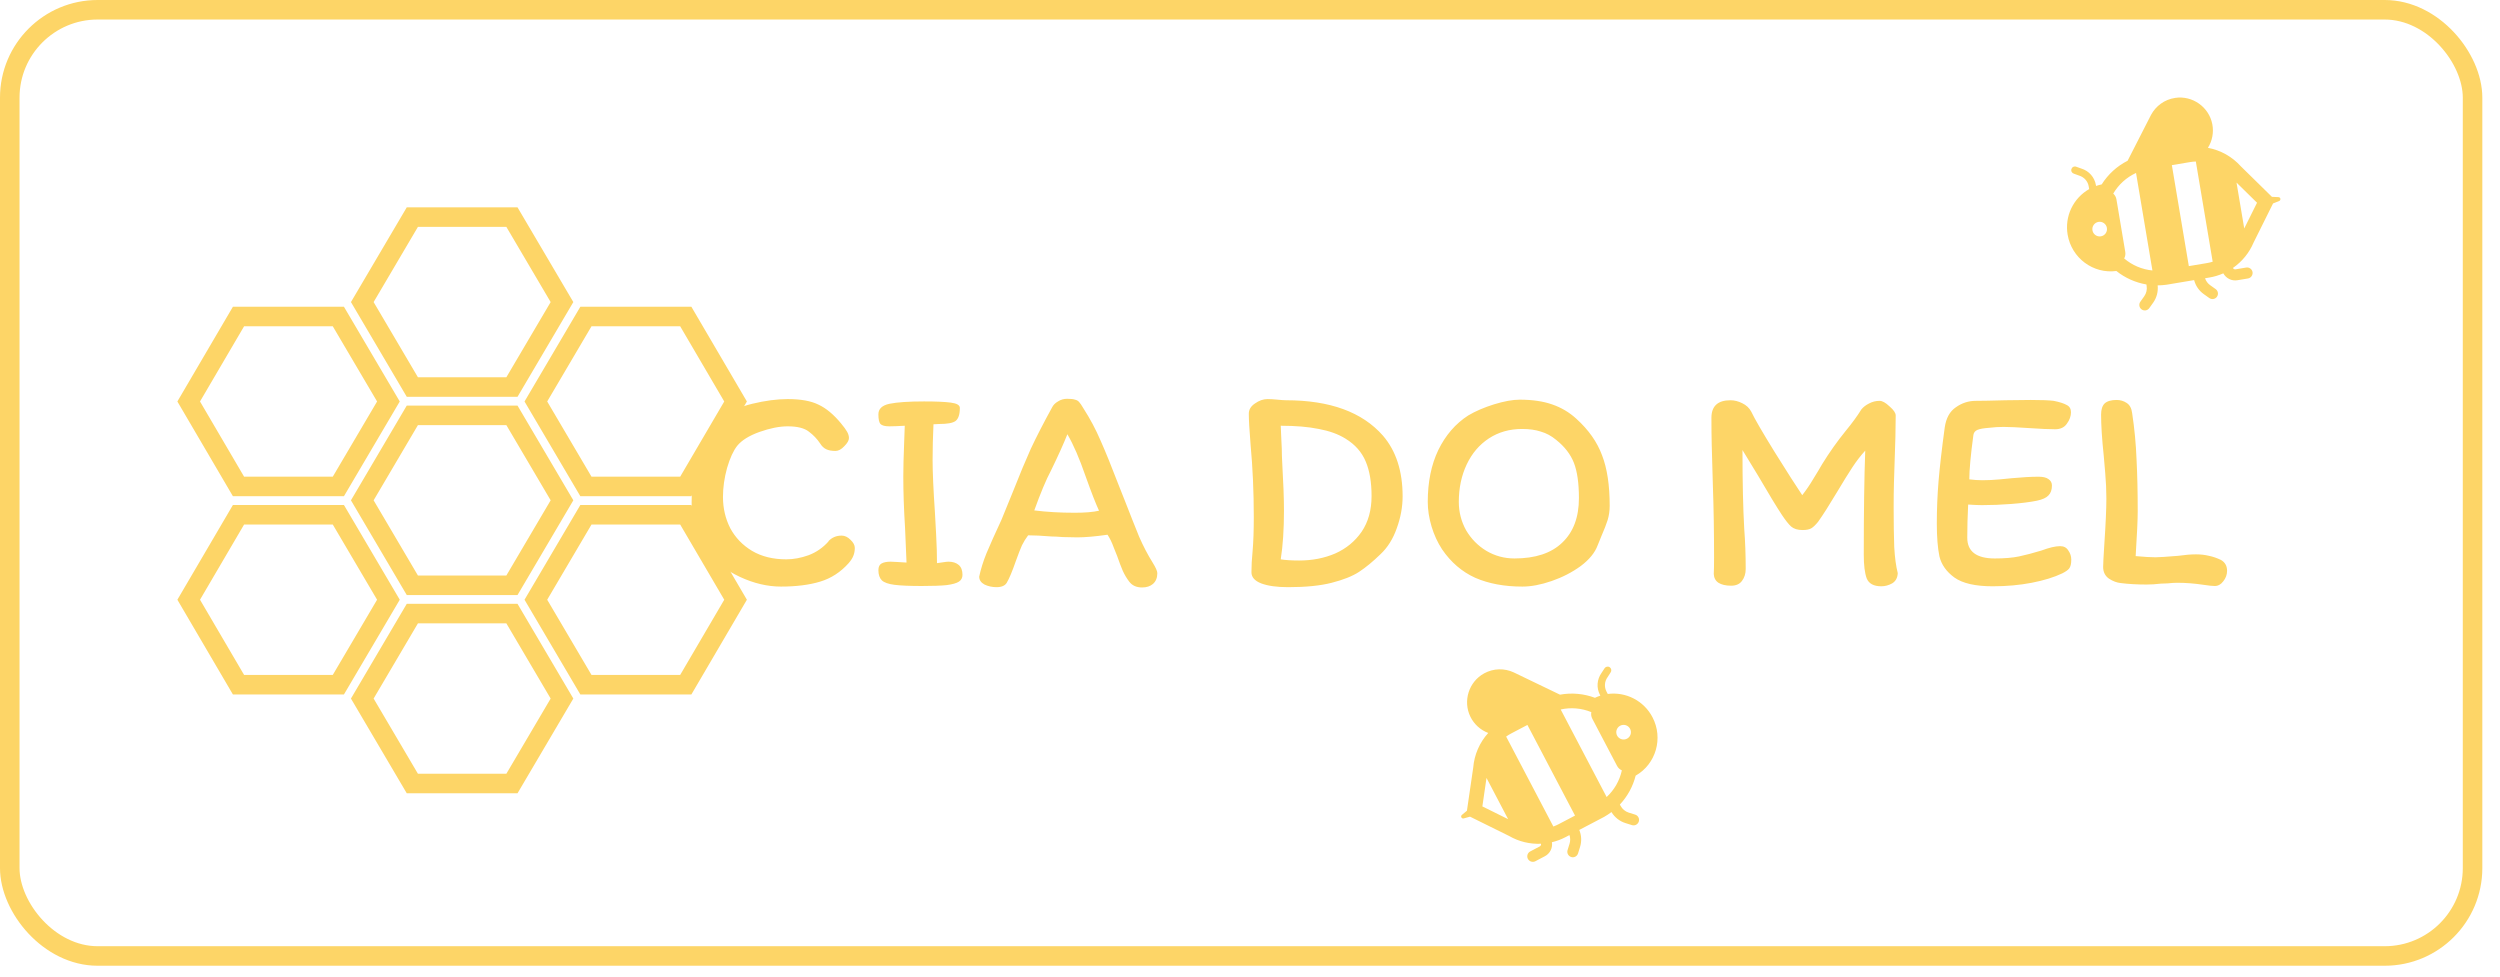 <svg width="128" height="50" viewBox="0 0 128 50" fill="none" xmlns="http://www.w3.org/2000/svg">
<rect x="0.5" y="0.5" width="126.095" height="48.446" rx="4.5" stroke="#FDD567"/>
<path d="M111.367 5.013C110.818 5.094 110.377 5.43 110.133 5.882L110.127 5.894L110.119 5.911C110.116 5.916 110.113 5.921 110.11 5.927L108.934 8.23C108.39 8.506 107.931 8.925 107.606 9.442C107.507 9.462 107.411 9.489 107.318 9.521L107.312 9.482C107.243 9.075 106.957 8.75 106.564 8.63L106.289 8.532C106.265 8.525 106.241 8.522 106.216 8.525C106.191 8.527 106.168 8.535 106.146 8.547C106.124 8.558 106.105 8.574 106.09 8.593C106.074 8.613 106.063 8.635 106.056 8.658C106.048 8.682 106.046 8.707 106.049 8.731C106.051 8.756 106.059 8.78 106.07 8.801C106.082 8.823 106.098 8.842 106.117 8.858C106.137 8.873 106.159 8.885 106.182 8.892L106.454 8.991C106.71 9.069 106.898 9.281 106.942 9.544L106.965 9.682C106.564 9.91 106.244 10.257 106.046 10.674C105.849 11.092 105.785 11.56 105.863 12.015C106.064 13.21 107.17 14.033 108.358 13.875C108.804 14.231 109.333 14.468 109.896 14.564L109.907 14.632C109.939 14.82 109.896 15.014 109.785 15.169L109.585 15.45C109.496 15.575 109.525 15.753 109.651 15.842C109.716 15.888 109.79 15.902 109.86 15.891C109.931 15.879 109.997 15.841 110.043 15.776L110.243 15.496C110.425 15.239 110.506 14.924 110.472 14.611C110.624 14.61 110.776 14.599 110.926 14.578L112.339 14.341C112.415 14.63 112.586 14.883 112.835 15.06L113.116 15.26C113.181 15.306 113.255 15.32 113.326 15.308C113.396 15.296 113.462 15.259 113.508 15.194C113.597 15.069 113.567 14.891 113.442 14.802L113.161 14.602C113.038 14.515 112.946 14.39 112.898 14.247L113.118 14.21C113.365 14.169 113.605 14.097 113.834 13.995C113.903 14.122 114.009 14.224 114.139 14.287C114.268 14.351 114.414 14.372 114.556 14.348L115.1 14.257C115.251 14.231 115.355 14.081 115.33 13.929C115.304 13.777 115.157 13.673 115.006 13.698L114.462 13.79C114.435 13.794 114.407 13.79 114.382 13.777C114.358 13.764 114.338 13.744 114.326 13.719C114.797 13.394 115.164 12.941 115.386 12.414L116.38 10.416L116.692 10.293C116.795 10.249 116.77 10.097 116.659 10.093L116.323 10.078L114.731 8.515C114.289 8.023 113.696 7.69 113.046 7.569C113.271 7.208 113.351 6.776 113.27 6.358C113.1 5.478 112.254 4.879 111.367 5.012M113.289 13.399C113.192 13.43 113.094 13.453 112.994 13.47L112.068 13.625L111.199 8.455L112.125 8.3C112.226 8.283 112.327 8.273 112.427 8.269L113.289 13.399ZM114.905 11.698L114.51 9.349L115.56 10.38L114.905 11.698ZM108.758 13.233C108.814 13.131 108.833 13.013 108.814 12.899L108.362 10.21C108.342 10.09 108.282 9.987 108.198 9.913C108.469 9.449 108.877 9.08 109.365 8.855L110.204 13.848C109.67 13.796 109.166 13.581 108.758 13.233ZM107.566 12.1C107.467 12.117 107.367 12.094 107.286 12.036C107.205 11.978 107.15 11.891 107.134 11.793C107.117 11.695 107.14 11.594 107.198 11.513C107.256 11.432 107.343 11.377 107.441 11.361C107.539 11.344 107.64 11.367 107.721 11.425C107.802 11.483 107.857 11.57 107.873 11.668C107.89 11.766 107.867 11.867 107.809 11.948C107.751 12.029 107.664 12.084 107.566 12.1Z" fill="#FDD567"/>
<path d="M75.987 34.477C76.474 34.21 77.029 34.21 77.496 34.423L77.508 34.429L77.525 34.437C77.53 34.439 77.536 34.442 77.542 34.445L79.871 35.567C80.472 35.458 81.09 35.513 81.662 35.728C81.753 35.684 81.845 35.648 81.939 35.617L81.92 35.582C81.728 35.216 81.76 34.785 82 34.451L82.16 34.206C82.174 34.187 82.193 34.17 82.214 34.157C82.235 34.144 82.258 34.136 82.283 34.132C82.307 34.128 82.332 34.129 82.356 34.135C82.38 34.141 82.403 34.151 82.422 34.166C82.442 34.181 82.459 34.199 82.472 34.22C82.485 34.241 82.493 34.265 82.497 34.289C82.501 34.313 82.5 34.338 82.494 34.362C82.488 34.386 82.477 34.409 82.463 34.429L82.307 34.672C82.15 34.889 82.129 35.172 82.252 35.407L82.317 35.531C82.775 35.471 83.24 35.553 83.65 35.766C84.059 35.979 84.393 36.312 84.607 36.722C85.17 37.795 84.787 39.12 83.746 39.713C83.606 40.266 83.328 40.775 82.938 41.192L82.97 41.253C83.059 41.422 83.211 41.55 83.393 41.607L83.722 41.709C83.869 41.755 83.953 41.914 83.907 42.061C83.883 42.137 83.832 42.193 83.769 42.227C83.706 42.26 83.631 42.27 83.555 42.246L83.226 42.143C82.925 42.049 82.67 41.848 82.507 41.578C82.386 41.669 82.259 41.752 82.127 41.827L80.858 42.493C80.973 42.769 80.989 43.073 80.898 43.365L80.796 43.694C80.772 43.77 80.721 43.827 80.658 43.86C80.595 43.893 80.519 43.903 80.444 43.879C80.297 43.833 80.213 43.674 80.259 43.527L80.361 43.198C80.406 43.054 80.405 42.899 80.356 42.756L80.158 42.86C79.937 42.976 79.702 43.064 79.458 43.122C79.481 43.264 79.458 43.41 79.393 43.539C79.328 43.667 79.225 43.773 79.097 43.839L78.609 44.096C78.473 44.167 78.299 44.11 78.228 43.974C78.156 43.838 78.21 43.666 78.346 43.594L78.834 43.338C78.859 43.325 78.878 43.305 78.89 43.28C78.902 43.255 78.905 43.227 78.9 43.2C78.329 43.226 77.762 43.088 77.266 42.802L75.266 41.813L74.943 41.903C74.834 41.931 74.763 41.795 74.849 41.724L75.107 41.509L75.429 39.302C75.482 38.642 75.753 38.018 76.198 37.528C75.8 37.377 75.474 37.082 75.286 36.7C74.89 35.896 75.201 34.907 75.987 34.477M79.532 42.318C79.627 42.283 79.72 42.242 79.809 42.195L80.641 41.758L78.204 37.117L77.373 37.553C77.282 37.6 77.196 37.654 77.114 37.712L79.532 42.318ZM77.216 41.941L76.109 39.831L75.897 41.288L77.216 41.941ZM83.039 39.443C82.933 39.396 82.846 39.314 82.792 39.211L81.525 36.797C81.468 36.69 81.454 36.571 81.476 36.461C80.979 36.256 80.431 36.209 79.907 36.325L82.26 40.808C82.653 40.444 82.925 39.967 83.039 39.443ZM83.303 37.82C83.391 37.774 83.457 37.695 83.487 37.6C83.516 37.505 83.507 37.402 83.46 37.314C83.414 37.226 83.335 37.16 83.24 37.13C83.145 37.101 83.042 37.11 82.954 37.156C82.866 37.202 82.8 37.282 82.77 37.377C82.741 37.472 82.75 37.574 82.796 37.663C82.843 37.751 82.922 37.817 83.017 37.846C83.112 37.876 83.215 37.866 83.303 37.82Z" fill="#FDD567"/>
<path d="M43.061 21.678C43.211 21.858 43.316 22.003 43.376 22.113C43.436 22.223 43.466 22.328 43.466 22.428C43.466 22.548 43.386 22.688 43.226 22.848C43.076 23.008 42.926 23.088 42.776 23.088C42.576 23.088 42.416 23.058 42.296 22.998C42.176 22.938 42.076 22.843 41.996 22.713C41.836 22.473 41.641 22.268 41.411 22.098C41.181 21.918 40.821 21.828 40.331 21.828C39.911 21.828 39.431 21.923 38.891 22.113C38.361 22.303 37.981 22.538 37.751 22.818C37.551 23.068 37.376 23.448 37.226 23.958C37.086 24.468 37.016 24.963 37.016 25.443C37.016 26.023 37.141 26.558 37.391 27.048C37.651 27.528 38.021 27.913 38.501 28.203C38.991 28.493 39.576 28.638 40.256 28.638C40.626 28.638 41.006 28.568 41.396 28.428C41.796 28.278 42.141 28.038 42.431 27.708H42.416C42.596 27.518 42.821 27.423 43.091 27.423C43.251 27.423 43.401 27.493 43.541 27.633C43.691 27.773 43.766 27.913 43.766 28.053C43.766 28.203 43.741 28.338 43.691 28.458C43.651 28.568 43.571 28.693 43.451 28.833C43.041 29.293 42.556 29.608 41.996 29.778C41.436 29.948 40.766 30.033 39.986 30.033C39.296 30.033 38.596 29.868 37.886 29.538C37.186 29.208 36.646 28.808 36.266 28.338C36.066 28.048 35.871 27.633 35.681 27.093C35.501 26.543 35.411 26.098 35.411 25.758C35.411 24.888 35.541 24.063 35.801 23.283C36.071 22.493 36.471 21.863 37.001 21.393C37.351 21.073 37.856 20.833 38.516 20.673C39.176 20.513 39.781 20.433 40.331 20.433C41.001 20.433 41.526 20.528 41.906 20.718C42.296 20.898 42.681 21.218 43.061 21.678ZM47.794 21.723C47.764 22.363 47.749 22.978 47.749 23.568C47.749 24.178 47.789 25.073 47.869 26.253C47.879 26.433 47.899 26.798 47.929 27.348C47.959 27.888 47.974 28.383 47.974 28.833C48.074 28.823 48.179 28.808 48.289 28.788C48.409 28.768 48.499 28.758 48.559 28.758C48.779 28.758 48.954 28.813 49.084 28.923C49.214 29.033 49.279 29.203 49.279 29.433C49.279 29.583 49.219 29.698 49.099 29.778C48.979 29.858 48.769 29.918 48.469 29.958C48.179 29.988 47.754 30.003 47.194 30.003C46.574 30.003 46.109 29.983 45.799 29.943C45.489 29.903 45.274 29.828 45.154 29.718C45.034 29.598 44.974 29.423 44.974 29.193C44.974 29.023 45.029 28.908 45.139 28.848C45.249 28.788 45.404 28.758 45.604 28.758L45.919 28.773L46.414 28.803L46.339 27.033C46.279 26.073 46.249 25.193 46.249 24.393C46.249 23.963 46.264 23.373 46.294 22.623L46.324 21.798C45.984 21.818 45.719 21.828 45.529 21.828C45.309 21.828 45.159 21.788 45.079 21.708C45.009 21.628 44.974 21.463 44.974 21.213C44.974 20.933 45.164 20.753 45.544 20.673C45.934 20.593 46.524 20.553 47.314 20.553C47.924 20.553 48.379 20.573 48.679 20.613C48.989 20.653 49.144 20.743 49.144 20.883C49.144 21.223 49.069 21.448 48.919 21.558C48.779 21.658 48.504 21.708 48.094 21.708L47.794 21.723ZM57.815 29.778C57.685 29.608 57.575 29.423 57.485 29.223C57.395 29.013 57.3 28.763 57.2 28.473C57.18 28.423 57.12 28.273 57.02 28.023C56.93 27.773 56.825 27.558 56.705 27.378C56.075 27.468 55.56 27.513 55.16 27.513C54.94 27.513 54.695 27.508 54.425 27.498C54.165 27.478 53.97 27.468 53.84 27.468C53.34 27.428 52.94 27.408 52.64 27.408C52.52 27.568 52.415 27.738 52.325 27.918C52.245 28.098 52.14 28.368 52.01 28.728C51.83 29.248 51.675 29.618 51.545 29.838C51.455 29.988 51.28 30.063 51.02 30.063C50.8 30.063 50.595 30.018 50.405 29.928C50.225 29.828 50.135 29.693 50.135 29.523C50.215 29.143 50.34 28.743 50.51 28.323C50.69 27.893 50.945 27.323 51.275 26.613L51.875 25.143C52.205 24.303 52.505 23.583 52.775 22.983C53.055 22.383 53.42 21.673 53.87 20.853C53.93 20.733 54.03 20.633 54.17 20.553C54.31 20.463 54.465 20.418 54.635 20.418C54.825 20.418 54.96 20.433 55.04 20.463C55.13 20.483 55.2 20.523 55.25 20.583C55.3 20.633 55.375 20.743 55.475 20.913C55.815 21.443 56.105 21.988 56.345 22.548C56.595 23.108 56.91 23.883 57.29 24.873L57.605 25.668C57.885 26.388 58.125 26.993 58.325 27.483C58.535 27.963 58.765 28.403 59.015 28.803C59.175 29.063 59.255 29.243 59.255 29.343C59.255 29.583 59.18 29.768 59.03 29.898C58.89 30.018 58.705 30.078 58.475 30.078C58.185 30.078 57.965 29.978 57.815 29.778ZM56.27 26.148C56.11 25.808 55.88 25.218 55.58 24.378C55.27 23.478 54.96 22.763 54.65 22.233C54.46 22.713 54.18 23.333 53.81 24.093C53.56 24.563 53.275 25.243 52.955 26.133C53.595 26.213 54.285 26.253 55.025 26.253C55.555 26.253 55.97 26.218 56.27 26.148ZM64.074 29.298C64.074 28.968 64.094 28.603 64.134 28.203C64.174 27.743 64.194 27.163 64.194 26.463C64.194 25.183 64.139 23.948 64.029 22.758C63.969 22.018 63.939 21.493 63.939 21.183C63.939 20.973 64.044 20.798 64.254 20.658C64.464 20.508 64.679 20.433 64.899 20.433C65.039 20.433 65.209 20.443 65.409 20.463C65.609 20.483 65.754 20.493 65.844 20.493C68.094 20.493 69.749 21.098 70.809 22.308C71.479 23.088 71.814 24.123 71.814 25.413C71.814 25.953 71.714 26.498 71.514 27.048C71.324 27.588 71.049 28.028 70.689 28.368C70.299 28.748 69.929 29.053 69.579 29.283C69.239 29.503 68.774 29.688 68.184 29.838C67.604 29.988 66.859 30.063 65.949 30.063C65.369 30.063 64.909 29.998 64.569 29.868C64.239 29.738 64.074 29.548 64.074 29.298ZM66.519 28.698C67.189 28.698 67.804 28.578 68.364 28.338C68.924 28.088 69.374 27.718 69.714 27.228C70.054 26.728 70.224 26.118 70.224 25.398C70.224 24.688 70.124 24.098 69.924 23.628C69.724 23.148 69.379 22.758 68.889 22.458C68.519 22.228 68.064 22.063 67.524 21.963C66.984 21.853 66.334 21.798 65.574 21.798C65.574 21.898 65.584 22.128 65.604 22.488C65.624 22.828 65.634 23.113 65.634 23.343L65.649 23.673C65.709 24.713 65.739 25.538 65.739 26.148C65.739 27.108 65.684 27.938 65.574 28.638C65.814 28.678 66.129 28.698 66.519 28.698ZM77.811 20.463C78.451 20.463 79.001 20.543 79.461 20.703C79.931 20.863 80.346 21.108 80.706 21.438C81.336 22.008 81.776 22.633 82.026 23.313C82.286 23.983 82.416 24.843 82.416 25.893C82.416 26.153 82.381 26.398 82.311 26.628C82.241 26.848 82.136 27.118 81.996 27.438L81.801 27.918C81.661 28.298 81.371 28.653 80.931 28.983C80.491 29.303 79.996 29.558 79.446 29.748C78.896 29.938 78.396 30.033 77.946 30.033C77.026 30.033 76.221 29.883 75.531 29.583C74.851 29.273 74.286 28.788 73.836 28.128C73.606 27.778 73.426 27.388 73.296 26.958C73.166 26.518 73.101 26.098 73.101 25.698C73.101 24.678 73.281 23.793 73.641 23.043C74.011 22.283 74.521 21.693 75.171 21.273C75.541 21.053 75.981 20.863 76.491 20.703C77.011 20.543 77.451 20.463 77.811 20.463ZM74.691 25.698C74.691 26.218 74.816 26.703 75.066 27.153C75.326 27.593 75.671 27.943 76.101 28.203C76.541 28.463 77.021 28.593 77.541 28.593C78.611 28.593 79.426 28.323 79.986 27.783C80.556 27.243 80.841 26.483 80.841 25.503C80.841 24.743 80.756 24.143 80.586 23.703C80.416 23.263 80.111 22.868 79.671 22.518C79.431 22.318 79.171 22.178 78.891 22.098C78.621 22.008 78.301 21.963 77.931 21.963C77.291 21.963 76.726 22.123 76.236 22.443C75.746 22.763 75.366 23.208 75.096 23.778C74.826 24.348 74.691 24.988 74.691 25.698ZM96.235 20.523C96.375 20.523 96.545 20.618 96.745 20.808C96.955 20.988 97.06 21.143 97.06 21.273C97.06 21.883 97.04 22.718 97 23.778C96.99 24.038 96.98 24.353 96.97 24.723C96.96 25.083 96.955 25.503 96.955 25.983C96.955 26.783 96.965 27.458 96.985 28.008C97.015 28.548 97.075 28.993 97.165 29.343C97.155 29.583 97.06 29.758 96.88 29.868C96.7 29.968 96.515 30.018 96.325 30.018C95.935 30.018 95.685 29.883 95.575 29.613C95.475 29.343 95.425 28.938 95.425 28.398C95.425 26.198 95.45 24.423 95.5 23.073C95.27 23.323 95.05 23.608 94.84 23.928C94.63 24.248 94.37 24.668 94.06 25.188C93.66 25.858 93.335 26.368 93.085 26.718C92.955 26.878 92.84 26.988 92.74 27.048C92.64 27.108 92.49 27.138 92.29 27.138C92.04 27.138 91.845 27.078 91.705 26.958C91.575 26.838 91.42 26.643 91.24 26.373C90.98 25.983 90.57 25.308 90.01 24.348L89.215 23.043C89.215 24.683 89.245 26.028 89.305 27.078C89.355 27.728 89.38 28.413 89.38 29.133C89.38 29.373 89.315 29.578 89.185 29.748C89.065 29.908 88.88 29.988 88.63 29.988C88.36 29.988 88.145 29.938 87.985 29.838C87.835 29.738 87.755 29.588 87.745 29.388C87.755 29.218 87.76 28.938 87.76 28.548C87.76 27.238 87.74 26.018 87.7 24.888L87.67 23.838C87.66 23.528 87.65 23.168 87.64 22.758C87.63 22.338 87.625 21.883 87.625 21.393C87.625 20.793 87.95 20.493 88.6 20.493C88.8 20.493 89 20.543 89.2 20.643C89.41 20.743 89.565 20.888 89.665 21.078C89.835 21.438 90.235 22.128 90.865 23.148C91.495 24.158 91.965 24.893 92.275 25.353C92.485 25.083 92.675 24.803 92.845 24.513C93.025 24.223 93.175 23.973 93.295 23.763C93.665 23.163 94.065 22.598 94.495 22.068C94.825 21.668 95.095 21.298 95.305 20.958C95.405 20.838 95.535 20.738 95.695 20.658C95.865 20.568 96.045 20.523 96.235 20.523ZM105.479 27.963C105.669 27.963 105.809 28.038 105.899 28.188C105.999 28.328 106.049 28.483 106.049 28.653C106.049 28.863 106.014 29.013 105.944 29.103C105.884 29.183 105.764 29.268 105.584 29.358C105.164 29.558 104.644 29.718 104.024 29.838C103.404 29.958 102.739 30.018 102.029 30.018C101.139 30.018 100.484 29.868 100.064 29.568C99.654 29.268 99.4 28.908 99.299 28.488C99.21 28.058 99.165 27.498 99.165 26.808C99.165 26.068 99.195 25.343 99.254 24.633C99.314 23.913 99.419 22.998 99.57 21.888C99.639 21.408 99.829 21.063 100.139 20.853C100.449 20.633 100.789 20.523 101.159 20.523C101.469 20.523 101.974 20.513 102.674 20.493L103.979 20.478C104.519 20.478 104.909 20.493 105.149 20.523C105.449 20.583 105.669 20.653 105.809 20.733C105.959 20.803 106.034 20.928 106.034 21.108C106.034 21.308 105.964 21.503 105.824 21.693C105.694 21.883 105.494 21.978 105.224 21.978C104.914 21.978 104.469 21.958 103.889 21.918C103.309 21.878 102.874 21.858 102.584 21.858C102.334 21.858 102.089 21.873 101.849 21.903C101.569 21.923 101.369 21.958 101.249 22.008C101.129 22.058 101.059 22.143 101.039 22.263C100.899 23.293 100.829 24.053 100.829 24.543C101.059 24.573 101.284 24.588 101.504 24.588C101.784 24.588 102.084 24.573 102.404 24.543C102.724 24.513 102.929 24.493 103.019 24.483C103.549 24.433 104.004 24.408 104.384 24.408C104.604 24.408 104.769 24.448 104.879 24.528C104.999 24.608 105.059 24.718 105.059 24.858C105.059 25.078 104.999 25.248 104.879 25.368C104.769 25.488 104.569 25.578 104.279 25.638C103.929 25.708 103.494 25.763 102.974 25.803C102.464 25.843 101.964 25.863 101.474 25.863C101.304 25.863 101.069 25.853 100.769 25.833C100.739 26.443 100.724 27.008 100.724 27.528C100.724 28.238 101.194 28.593 102.134 28.593C102.634 28.593 103.049 28.558 103.379 28.488C103.709 28.418 104.089 28.318 104.519 28.188C104.919 28.038 105.239 27.963 105.479 27.963ZM108.371 20.478C108.561 20.478 108.731 20.528 108.881 20.628C109.041 20.728 109.136 20.903 109.166 21.153C109.286 21.943 109.361 22.733 109.391 23.523C109.431 24.303 109.451 25.188 109.451 26.178C109.451 26.598 109.416 27.363 109.346 28.473C109.786 28.513 110.126 28.533 110.366 28.533C110.536 28.533 110.921 28.508 111.521 28.458C111.871 28.408 112.176 28.383 112.436 28.383C112.676 28.383 112.896 28.408 113.096 28.458C113.296 28.498 113.501 28.568 113.711 28.668C113.921 28.788 114.026 28.973 114.026 29.223C114.026 29.423 113.961 29.603 113.831 29.763C113.711 29.923 113.566 30.003 113.396 30.003C113.276 30.003 113.086 29.983 112.826 29.943C112.356 29.873 111.906 29.838 111.476 29.838C111.336 29.838 111.176 29.848 110.996 29.868C110.826 29.878 110.701 29.883 110.621 29.883C110.381 29.913 110.141 29.928 109.901 29.928C109.411 29.928 108.971 29.903 108.581 29.853C108.381 29.833 108.181 29.758 107.981 29.628C107.781 29.488 107.681 29.288 107.681 29.028C107.681 28.878 107.701 28.493 107.741 27.873C107.811 26.843 107.846 26.058 107.846 25.518C107.846 25.098 107.826 24.658 107.786 24.198C107.746 23.738 107.721 23.448 107.711 23.328C107.621 22.478 107.576 21.778 107.576 21.228C107.576 20.968 107.636 20.778 107.756 20.658C107.886 20.538 108.091 20.478 108.371 20.478Z" fill="#FDD567"/>
<path d="M26.211 19.816L28.774 15.466L26.211 11.116H21.112L18.549 15.466L21.112 19.816H26.211ZM21.112 21.266L18.549 25.616L21.112 29.966H26.211L28.774 25.616L26.211 21.266H21.112ZM29.999 24.906H35.112L37.661 20.556L35.112 16.206H29.999L27.436 20.556L29.999 24.906ZM35.112 26.356H29.999L27.436 30.706L29.999 35.056H35.112L37.661 30.706L35.112 26.356ZM17.324 24.906L19.887 20.556L17.324 16.206H12.211L9.661 20.556L12.211 24.906H17.324ZM17.324 26.356H12.211L9.661 30.706L12.211 35.056H17.324L19.887 30.706L17.324 26.356ZM21.112 31.416L18.549 35.766L21.112 40.116H26.211L28.774 35.766L26.211 31.416H21.112Z" stroke="#FDD567"/>
</svg>
